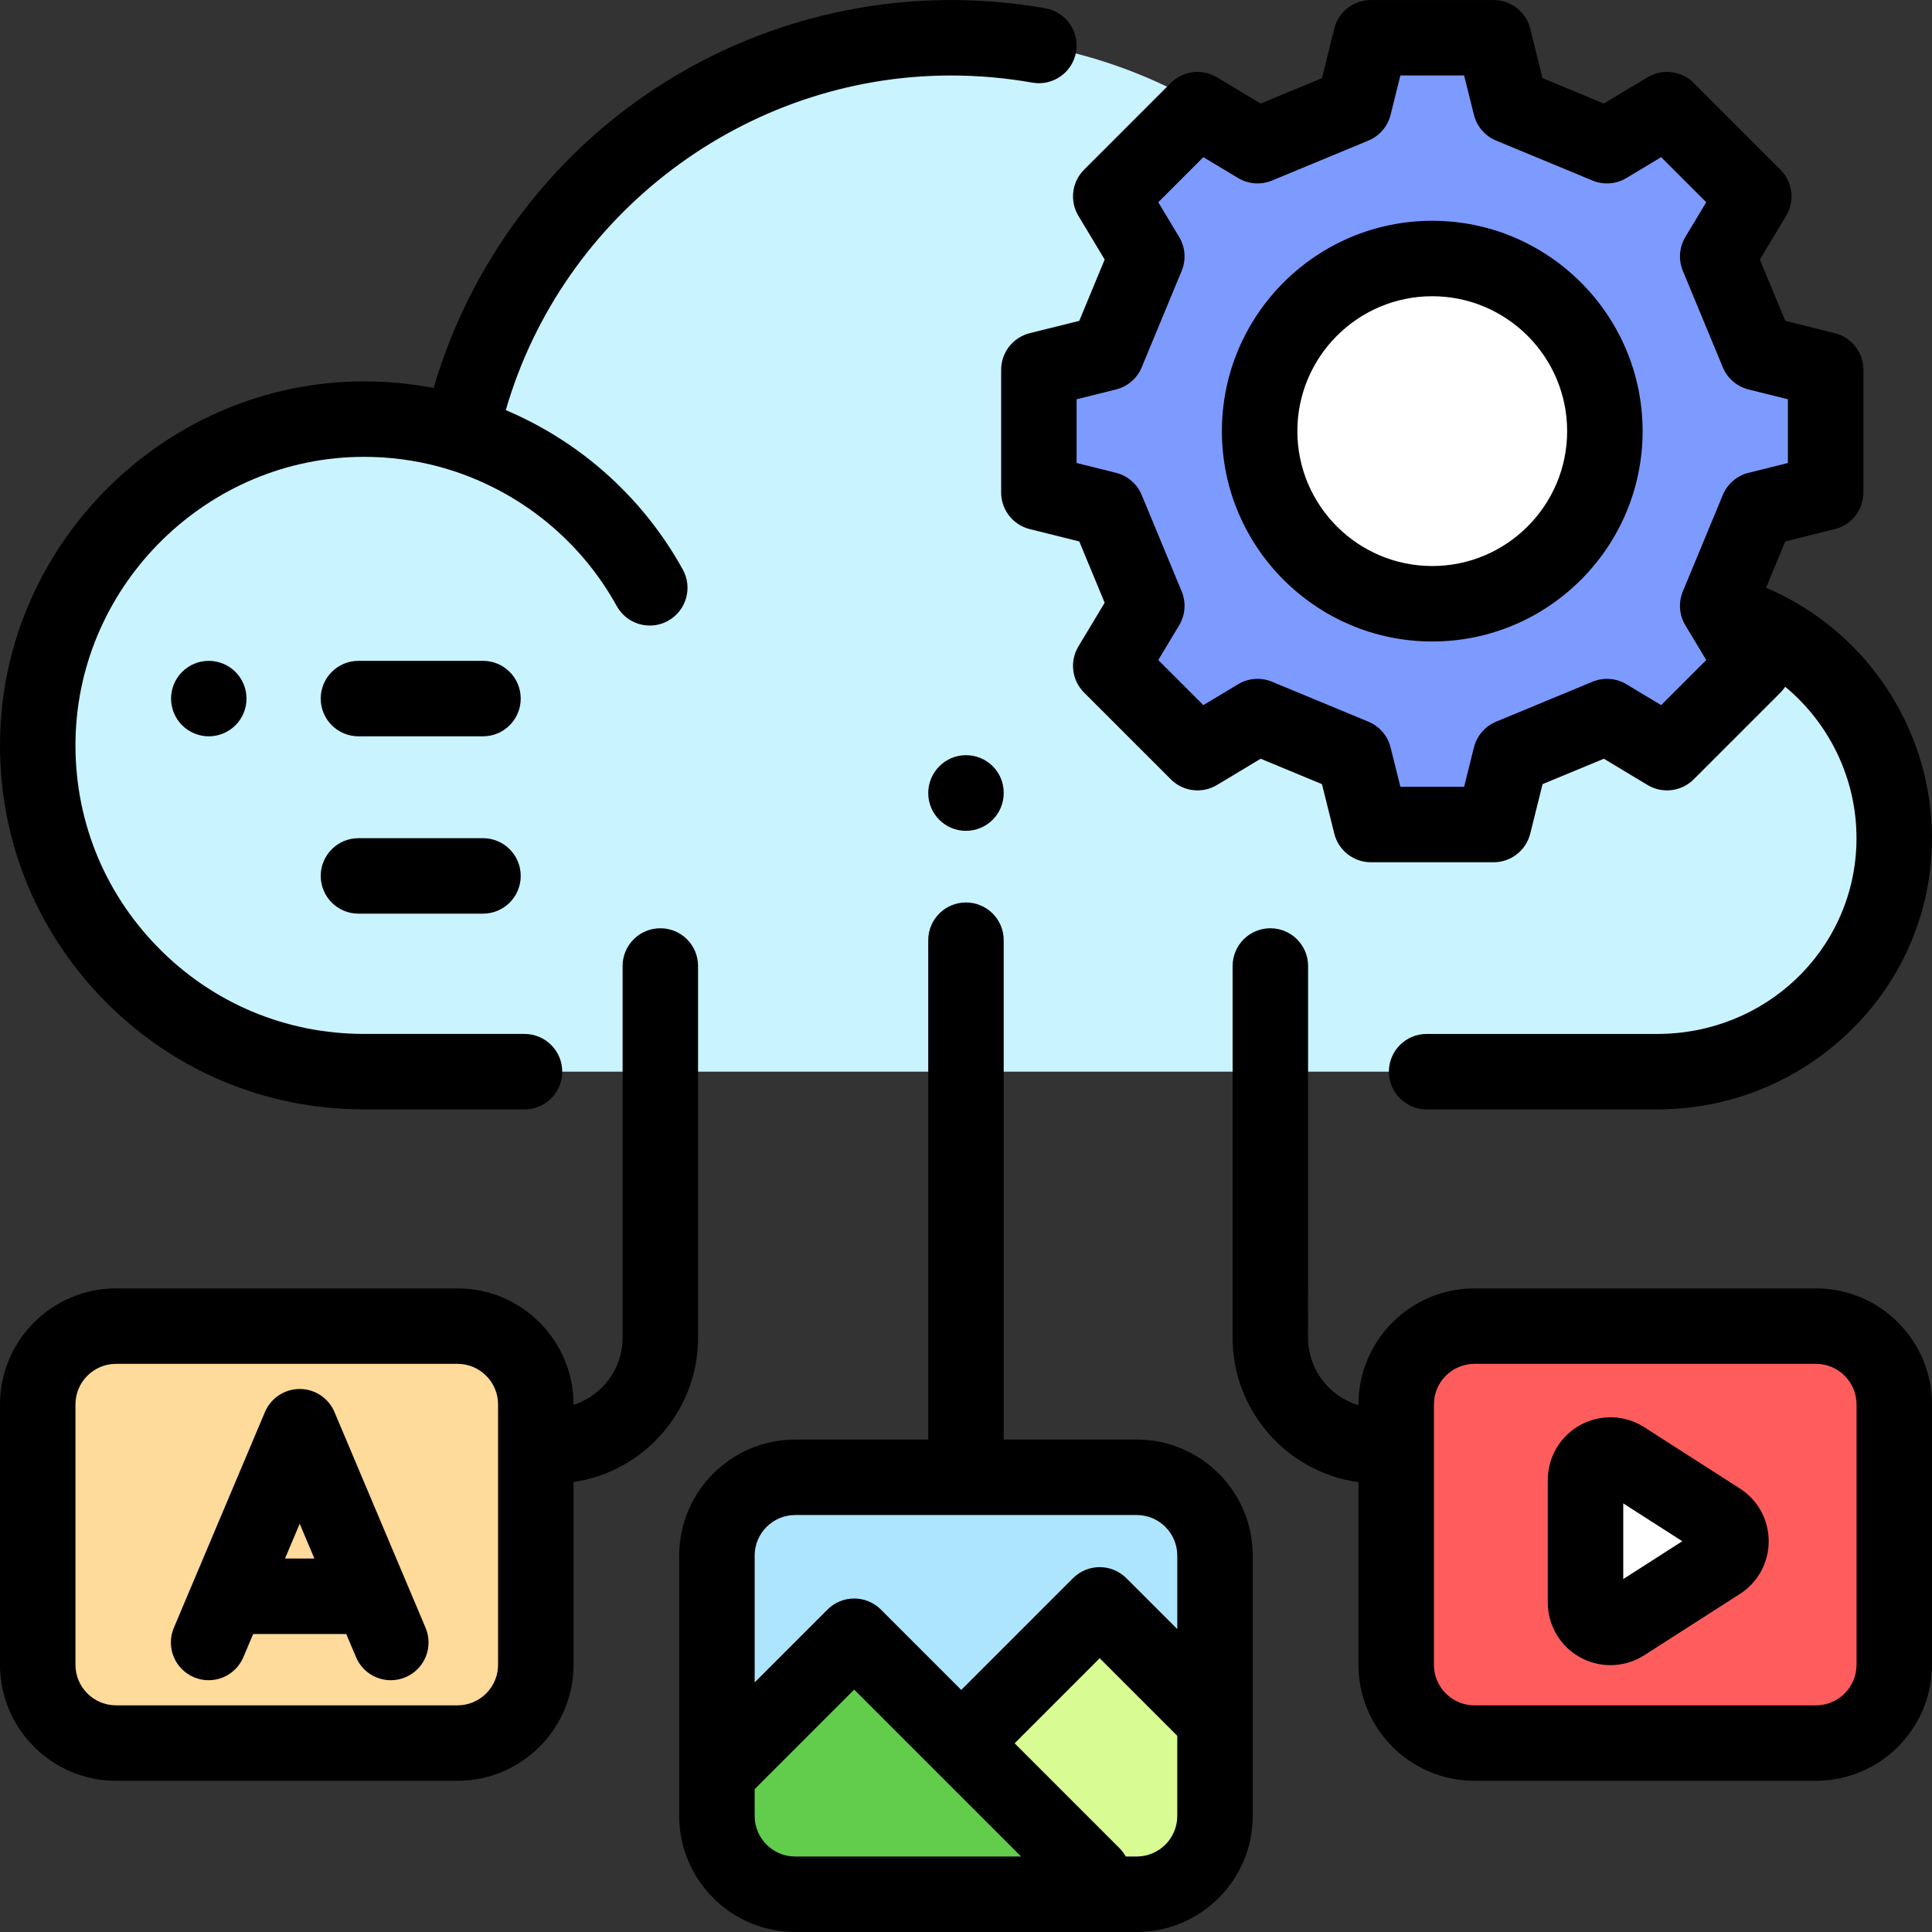 <?xml version="1.0" encoding="iso-8859-1"?>
<!-- Generator: Adobe Illustrator 19.0.0, SVG Export Plug-In . SVG Version: 6.00 Build 0)  -->
<svg version="1.1" id="Capa_1" xmlns="http://www.w3.org/2000/svg" xmlns:xlink="http://www.w3.org/1999/xlink" x="0px" y="0px"
	 viewBox="0 0 512 512" style="enable-background:new 0 0 512 512;" xml:space="preserve">
<rect x="0" y="0" width="512" height="512" fill="#333333" stroke="none"/>
<path style="fill:#C9F3FF;" d="M378.063,284.001h61.961c34.22,0,61.961-27.741,61.961-61.961c0-25.986-16.005-48.223-38.688-57.425
	c0.985-4.387,1.522-8.943,1.522-13.627c0-34.22-27.741-61.961-61.961-61.961c-9.643,0-18.771,2.204-26.909,6.134
	c-19.137-49.803-67.414-85.153-123.956-85.153c-63.779,0-117.045,44.979-129.828,104.943c-8.119-2.524-16.75-3.883-25.698-3.883
	C48.713,111.068,10,149.78,10,197.535s38.713,86.467,86.467,86.467h42.53"/>
<path style="fill:#ADE5FF;" d="M210.744,501.993h90.498c11.46,0,20.749-9.29,20.749-20.749v-68.998
	c0-11.46-9.29-20.749-20.749-20.749h-90.498c-11.46,0-20.749,9.29-20.749,20.749v68.998
	C189.995,492.704,199.285,501.993,210.744,501.993z"/>
<g>
	<polyline style="fill:#7D9BFF;" points="191.995,467.994 226.369,433.62 289.617,496.868 	"/>
	<polyline style="fill:#7D9BFF;" points="255.993,460.744 291.43,425.307 317.554,451.432 	"/>
</g>
<path style="fill:#62CD4D;" d="M294.742,501.993l-68.373-68.373l-36.374,36.374v10.75c0,11.736,9.514,21.249,21.249,21.249H294.742z
	"/>
<path style="fill:#D8FB93;" d="M254.743,461.994l36.687-36.687l30.561,30.561v25.375c0,11.46-9.29,20.749-20.749,20.749h-6.5
	L254.743,461.994"/>
<path style="fill:#FF5D5D;" d="M390.753,461.932h90.498c11.46,0,20.749-9.29,20.749-20.749v-68.998
	c0-11.46-9.29-20.749-20.749-20.749h-90.498c-11.46,0-20.749,9.29-20.749,20.749v68.998
	C370.004,452.643,379.294,461.932,390.753,461.932z"/>
<path style="fill:#FEDA9B;" d="M30.749,461.932h90.498c11.46,0,20.749-9.29,20.749-20.749v-68.998
	c0-11.46-9.29-20.749-20.749-20.749H30.749c-11.46,0-20.749,9.29-20.749,20.749v68.998C10,452.643,19.289,461.932,30.749,461.932z"
	/>
<g>
	<polygon style="fill:#D8FB93;" points="317.356,29.051 333.26,38.611 358.816,28.02 363.304,10.008 395.82,10.008 400.308,28.02 
		425.864,38.611 441.767,29.051 464.765,52.05 455.206,67.952 465.796,93.508 483.809,97.996 483.809,130.512 465.796,135 
		455.206,160.557 464.765,176.46 441.767,199.458 425.864,189.898 400.308,200.49 395.82,218.502 363.304,218.502 358.816,200.49 
		333.26,189.898 317.356,199.458 294.359,176.46 303.919,160.557 293.327,135 275.314,130.512 275.314,97.996 293.327,93.508 
		303.919,67.952 294.359,52.05 	"/>
	<circle style="fill:#D8FB93;" cx="379.56" cy="114.257" r="45.749"/>
	<circle style="fill:#D8FB93;" cx="379.56" cy="114.257" r="45.749"/>
</g>
<polygon style="fill:#7D9BFF;" points="317.356,29.051 333.26,38.611 358.816,28.02 363.304,10.008 395.82,10.008 400.308,28.02 
	425.864,38.611 441.767,29.051 464.765,52.05 455.206,67.952 465.796,93.508 483.809,97.996 483.809,130.512 465.796,135 
	455.206,160.557 464.765,176.46 441.767,199.458 425.864,189.898 400.308,200.49 395.82,218.502 363.304,218.502 358.816,200.49 
	333.26,189.898 317.356,199.458 294.359,176.46 303.919,160.557 293.327,135 275.314,130.512 275.314,97.996 293.327,93.508 
	303.919,67.952 294.359,52.05 "/>
<g>
	<circle style="fill:#FFFFFF;" cx="379.56" cy="114.257" r="45.749"/>
	<path style="fill:#FFFFFF;" d="M455.681,414.001l-25.336,16.24c-4.395,2.817-10.166-0.339-10.166-5.559v-32.479
		c0-5.22,5.771-8.376,10.166-5.559l25.336,16.24C459.733,405.48,459.733,411.403,455.681,414.001z"/>
</g>
<path d="M96.466,294.001h42.53c5.523,0,10-4.478,10-10s-4.477-10-10-10h-42.53c-20.764,0-40.192-8.183-54.705-23.039
	c-14.508-14.852-22.228-34.48-21.74-55.271c0.966-41.165,35.25-74.623,76.448-74.623c0.023,0,0.051,0,0.074,0
	c6.755,0.007,13.428,0.89,19.877,2.628c0.053,0.014,0.105,0.031,0.158,0.045c0.765,0.208,1.526,0.431,2.284,0.663
	c10.147,3.111,19.692,8.398,27.742,15.395c6.819,5.927,12.485,12.93,16.842,20.813c1.824,3.301,5.239,5.165,8.761,5.165
	c1.636,0,3.295-0.402,4.828-1.25c4.834-2.671,6.587-8.755,3.916-13.589c-5.494-9.94-12.635-18.766-21.226-26.234
	c-7.646-6.646-16.368-12.07-25.68-16.022c14.985-51.864,63.268-88.674,117.95-88.674c7.246,0,14.506,0.635,21.576,1.889
	c5.443,0.964,10.628-2.664,11.592-8.102c0.963-5.438-2.664-10.628-8.102-11.592c-8.221-1.457-16.655-2.195-25.066-2.195
	c-32.881,0-64.976,11.453-90.373,32.248c-22.351,18.302-38.684,43.078-46.707,70.577c-6.021-1.167-12.162-1.758-18.353-1.765
	c-0.032,0-0.062,0-0.093,0c-51.969,0-95.223,42.218-96.441,94.153c-0.615,26.22,9.125,50.979,27.427,69.715
	C45.762,283.678,70.271,294.001,96.466,294.001z"/>
<path d="M255.993,200.129c-5.523,0-10,4.527-10,10.05c0,5.523,4.477,10,10,10c5.523,0,10-4.477,10-10v-0.099
	C265.993,204.556,261.516,200.129,255.993,200.129z"/>
<path d="M184.995,354.509V256c0-5.523-4.477-10-10-10s-10,4.477-10,10v98.509c0,8.317-5.47,15.376-13,17.781v-0.105
	c0-16.956-13.794-30.749-30.749-30.749H30.749C13.794,341.436,0,355.229,0,372.185v68.998c0,16.956,13.794,30.749,30.749,30.749
	h90.498c16.956,0,30.749-13.794,30.749-30.749v-48.428C170.639,390.005,184.995,373.905,184.995,354.509z M131.996,441.183
	c0,5.928-4.822,10.75-10.75,10.75H30.749c-5.928,0-10.75-4.822-10.75-10.75v-68.998c0-5.928,4.822-10.75,10.75-10.75h90.498
	c5.928,0,10.75,4.822,10.75,10.75V441.183z"/>
<path d="M301.242,381.497h-35.249V249.164c0-5.523-4.477-10-10-10s-10,4.477-10,10v132.332h-35.249
	c-16.956,0-30.749,13.794-30.749,30.749v68.998c0,16.956,13.794,30.749,30.749,30.749h90.498c16.956,0,30.749-13.794,30.749-30.749
	v-68.998C331.991,395.29,318.197,381.497,301.242,381.497z M210.744,401.496h90.498c5.928,0,10.75,4.822,10.75,10.75v19.481
	l-13.491-13.491c-3.905-3.904-10.236-3.904-14.142,0l-29.616,29.615l-21.303-21.303c-3.905-3.904-10.237-3.904-14.143,0
	l-19.302,19.303v-33.606C199.995,406.318,204.816,401.496,210.744,401.496z M199.995,481.244v-7.107l26.374-26.374l44.231,44.231
	h-59.855C204.816,491.994,199.995,487.171,199.995,481.244z M301.242,491.994h-2.902c-0.439-0.786-0.984-1.528-1.652-2.196
	l-27.803-27.803l22.545-22.545l20.561,20.561v21.233C311.991,487.171,307.17,491.994,301.242,491.994z"/>
<path d="M481.251,341.436h-90.498c-16.956,0-30.749,13.794-30.749,30.749v0.208c-7.708-2.297-13.348-9.439-13.348-17.884V256
	c0-5.523-4.477-10-10-10s-10,4.477-10,10v98.509c0,19.514,14.536,35.689,33.347,38.29v48.384c0,16.956,13.794,30.749,30.749,30.749
	h90.498c16.956,0,30.749-13.794,30.749-30.749v-68.998C512,355.229,498.206,341.436,481.251,341.436z M492.001,441.183
	c0,5.928-4.822,10.75-10.75,10.75h-90.498c-5.928,0-10.75-4.822-10.75-10.75v-68.998c0-5.928,4.822-10.75,10.75-10.75h90.498
	c5.928,0,10.75,4.822,10.75,10.75V441.183z"/>
<path d="M379.562,170.003c30.74,0,55.749-25.008,55.749-55.748s-25.008-55.748-55.749-55.748s-55.748,25.008-55.748,55.748
	S348.822,170.003,379.562,170.003z M379.562,78.506c19.711,0,35.749,16.038,35.749,35.749s-16.038,35.749-35.749,35.749
	c-19.711,0-35.749-16.038-35.749-35.749S359.85,78.506,379.562,78.506z"/>
<path d="M285.789,57.2l6.962,11.582l-6.731,16.243l-13.122,3.269c-4.456,1.11-7.583,5.112-7.583,9.704v32.517
	c0,4.592,3.127,8.594,7.583,9.704l13.122,3.269l6.731,16.243l-6.962,11.582c-2.366,3.936-1.747,8.976,1.5,12.223l22.997,22.997
	c3.248,3.247,8.288,3.865,12.223,1.5l11.582-6.961l16.243,6.731l3.269,13.122c1.11,4.456,5.112,7.583,9.704,7.583h32.517
	c4.592,0,8.593-3.127,9.704-7.583l3.269-13.122l16.243-6.731l11.582,6.961c3.935,2.365,8.976,1.746,12.223-1.5l22.998-22.997
	c0.477-0.477,0.891-0.997,1.253-1.543c12.216,10.132,19.451,25.585,18.863,41.974c-1.008,28.059-24.193,50.039-52.784,50.039
	h-61.105c-5.523,0-10,4.478-10,10s4.477,10,10,10h61.105c18.814,0,36.701-7.112,50.362-20.025
	c13.776-13.022,21.734-30.528,22.408-49.295c1.07-29.79-16.545-57.344-43.921-68.921l5.087-12.275l13.122-3.269
	c4.456-1.11,7.583-5.112,7.583-9.704V97.996c0-4.592-3.127-8.593-7.583-9.704l-13.122-3.269l-6.731-16.243l6.962-11.581
	c2.366-3.936,1.747-8.977-1.5-12.224L448.838,21.98c-3.247-3.246-8.287-3.865-12.223-1.5l-11.582,6.961l-16.243-6.731L405.524,7.59
	c-1.11-4.456-5.112-7.583-9.704-7.583h-32.517c-4.592,0-8.593,3.127-9.704,7.583l-3.269,13.122l-16.243,6.731l-11.582-6.961
	c-3.936-2.366-8.977-1.747-12.223,1.5l-22.997,22.997C284.041,48.225,283.423,53.266,285.789,57.2z M302.566,97.337l10.591-25.557
	c1.214-2.93,0.966-6.262-0.667-8.98l-5.534-9.206l11.947-11.947l9.206,5.534c2.719,1.634,6.051,1.882,8.98,0.667l25.557-10.592
	c2.929-1.214,5.108-3.745,5.875-6.821l2.598-10.43h16.889l2.598,10.43c0.767,3.076,2.946,5.607,5.875,6.821l25.557,10.592
	c2.931,1.215,6.262,0.967,8.98-0.667l9.206-5.534l11.947,11.947l-5.534,9.206c-1.634,2.719-1.881,6.051-0.667,8.981l10.592,25.557
	c1.214,2.929,3.745,5.108,6.821,5.875l10.43,2.598V122.7l-10.43,2.598c-3.076,0.767-5.607,2.946-6.821,5.875l-10.592,25.557
	c-1.214,2.93-0.966,6.262,0.667,8.981l5.534,9.206l-11.947,11.947l-9.206-5.534c-2.719-1.633-6.051-1.881-8.98-0.667l-25.557,10.592
	c-2.929,1.214-5.108,3.745-5.875,6.821l-2.598,10.43h-16.889l-2.598-10.43c-0.767-3.076-2.946-5.607-5.875-6.821l-25.557-10.592
	c-2.93-1.214-6.262-0.966-8.98,0.667l-9.206,5.534l-11.947-11.947l5.534-9.206c1.634-2.718,1.881-6.05,0.667-8.98l-10.591-25.557
	c-1.214-2.929-3.745-5.108-6.821-5.875l-10.431-2.598v-16.889l10.431-2.598C298.821,102.446,301.352,100.266,302.566,97.337z"/>
<path d="M461.076,394.463l-25.336-16.241c-5.113-3.276-11.598-3.503-16.925-0.588c-5.328,2.914-8.637,8.495-8.637,14.567v32.478
	c0,6.071,3.31,11.653,8.637,14.567c2.489,1.36,5.23,2.037,7.966,2.037c3.121,0,6.235-0.88,8.96-2.626l25.335-16.24
	c4.786-3.067,7.644-8.293,7.644-13.979C468.72,402.756,465.862,397.531,461.076,394.463z M430.178,418.469v-20.055l15.645,10.028
	L430.178,418.469z"/>
<path d="M88.638,374.206c-1.564-3.703-5.193-6.11-9.213-6.11c-4.02,0-7.649,2.407-9.213,6.11l-24.139,57.178
	c-2.148,5.088,0.235,10.954,5.324,13.103c5.086,2.148,10.954-0.236,13.102-5.323l2.588-6.131h24.676l2.588,6.131
	c1.612,3.818,5.317,6.113,9.217,6.113c1.296,0,2.615-0.254,3.885-0.79c5.088-2.148,7.472-8.015,5.324-13.103L88.638,374.206z
	 M75.529,413.033l3.896-9.228l3.896,9.228H75.529z"/>
<path d="M127.997,222.129H94.997c-5.523,0-10,4.477-10,10s4.477,10,10,10h32.999c5.523,0,10-4.477,10-10
	S133.519,222.129,127.997,222.129z"/>
<path d="M127.997,175.13H94.997c-5.523,0-10,4.477-10,10c0,5.523,4.477,10,10,10h32.999c5.523,0,10-4.477,10-10
	C137.996,179.607,133.519,175.13,127.997,175.13z"/>
<path d="M48.259,178.063c-1.86,1.86-2.93,4.44-2.93,7.07c0,2.63,1.07,5.21,2.93,7.07c1.86,1.86,4.44,2.93,7.07,2.93
	c2.64,0,5.21-1.07,7.07-2.93c1.87-1.86,2.93-4.44,2.93-7.07c0-2.63-1.06-5.21-2.93-7.07c-1.86-1.87-4.43-2.93-7.07-2.93
	C52.699,175.133,50.119,176.193,48.259,178.063z"/>
<g>
</g>
<g>
</g>
<g>
</g>
<g>
</g>
<g>
</g>
<g>
</g>
<g>
</g>
<g>
</g>
<g>
</g>
<g>
</g>
<g>
</g>
<g>
</g>
<g>
</g>
<g>
</g>
<g>
</g>
</svg>
